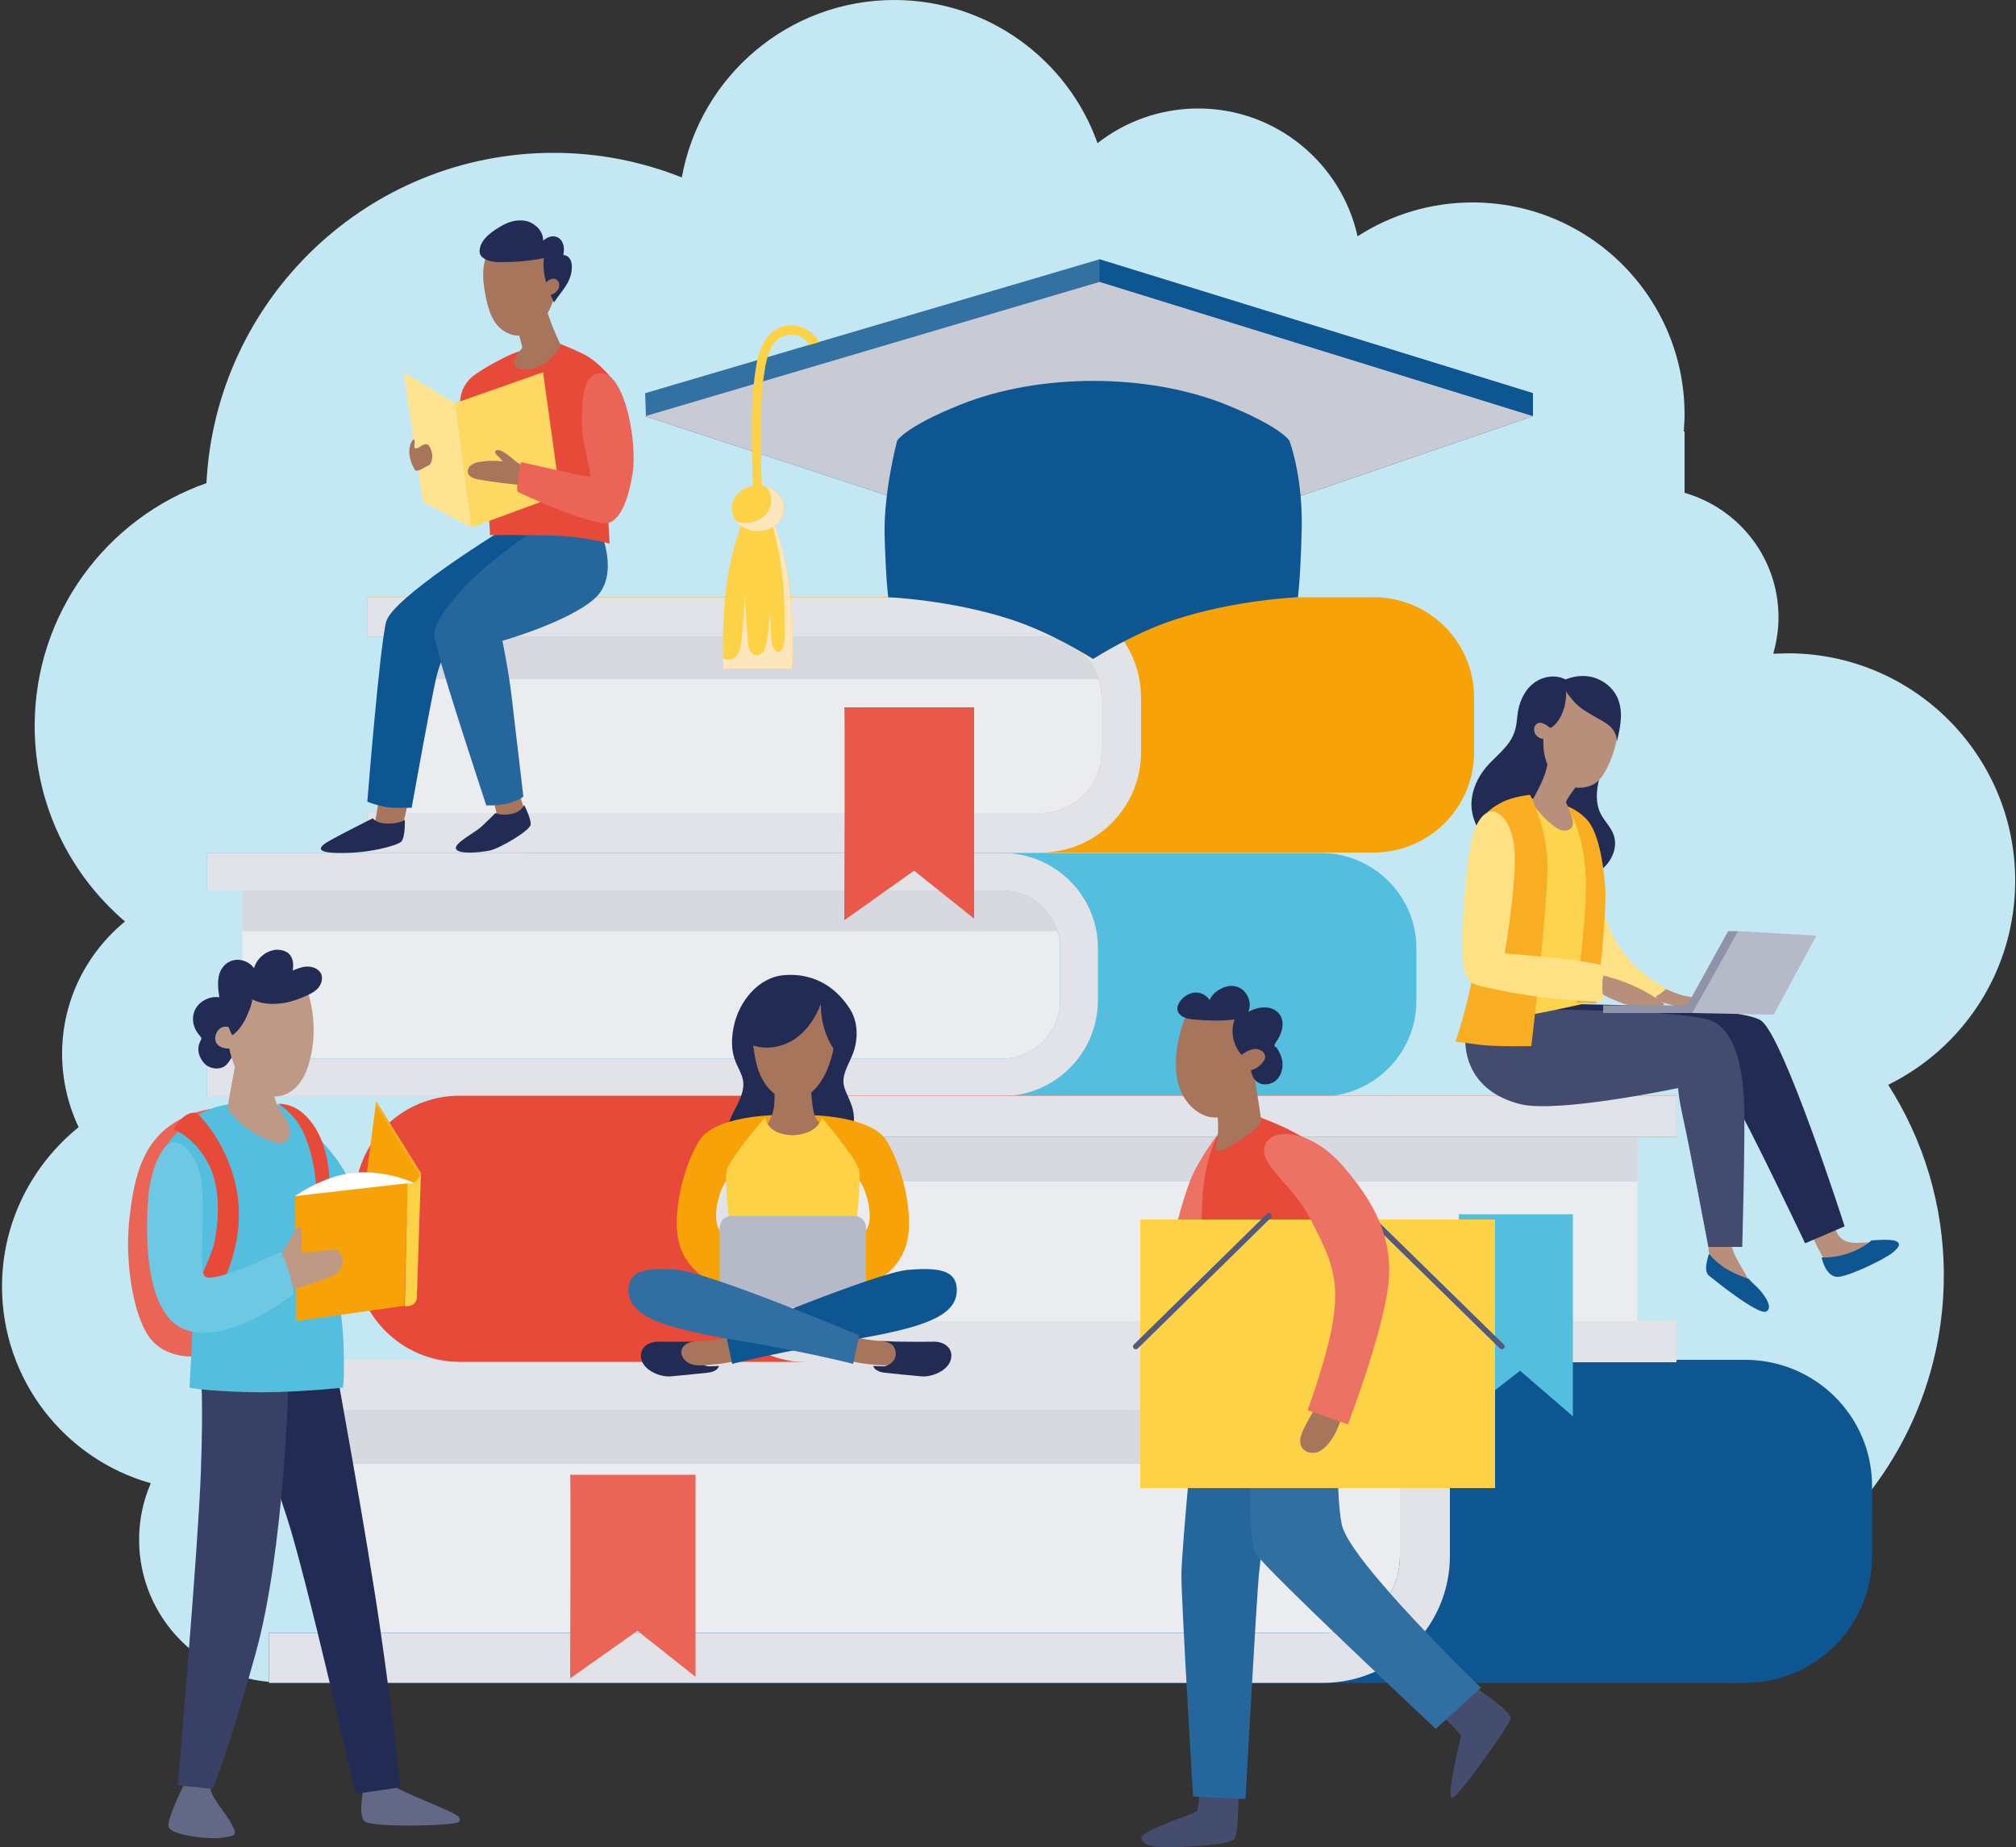 <?xml version="1.0" encoding="utf-8"?>
<!-- Generator: Adobe Illustrator 23.0.1, SVG Export Plug-In . SVG Version: 6.00 Build 0)  -->
<svg version="1.1" xmlns="http://www.w3.org/2000/svg" xmlns:xlink="http://www.w3.org/1999/xlink" x="0px" y="0px"
	 viewBox="0 0 500 458.1" style="enable-background:new 0 0 500 458.1;" xml:space="preserve">
<rect x="0" y="0" width="500" height="458.1" fill="#333333" stroke="none"/>
<style type="text/css">
	.st0{fill:#C3E8F3;}
	.st1{fill:#0D5691;}
	.st2{fill:#EBECF0;}
	.st3{fill:#D7D9E0;}
	.st4{fill:#E2E3E9;}
	.st5{fill:#EB6556;}
	.st6{fill:#54BEDE;}
	.st7{fill:#F7A307;}
	.st8{fill:#E95848;}
	.st9{fill:#3471A3;}
	.st10{fill:#C8CAD4;}
	.st11{fill:none;}
	.st12{fill:#FDD247;}
	.st13{fill:#FDE6BC;}
	.st14{fill:#A6755C;}
	.st15{fill:#25679C;}
	.st16{fill:#222B54;}
	.st17{fill:#E74A38;}
	.st18{fill:#FDD963;}
	.st19{fill:#FEE491;}
	.st20{fill:#B78F7B;}
	.st21{fill:#434B6E;}
	.st22{fill:#FEE184;}
	.st23{fill:#FDD44E;}
	.st24{fill:#F8AD23;}
	.st25{fill:#8E93A8;}
	.st26{fill:#B6B9C7;}
	.st27{fill:#316FA2;}
	.st28{fill:#626886;}
	.st29{fill:#384065;}
	.st30{fill:#BD9986;}
	.st31{fill:#FFFFFF;}
	.st32{fill:#F8AF28;}
	.st33{fill:#6EC8E3;}
	.st34{fill:#454D6F;}
	.st35{fill:#EC7264;}
	.st36{fill:none;stroke:#535A7A;stroke-width:1.382;stroke-linecap:round;stroke-miterlimit:10;}
</style>
<g id="BACKGROUND">
	<path class="st0" d="M499.8,218.4c0-31.1-25.2-56.4-56.4-56.4c-1.2,0-2.4,0.1-3.6,0.1c0.8-2.9,1.3-5.9,1.3-9
		c0-14.7-9.8-27-23.3-30.9v-15.2h-0.2c0.1-1.4,0.2-2.8,0.2-4.2c0-29.1-23.6-52.6-52.6-52.6c-10.5,0-20.3,3.1-28.5,8.4
		c-4-18.1-20.2-31.7-39.5-31.7c-9.4,0-18.1,3.2-25,8.6C264.9,14.9,245.1,0,221.8,0c-26.3,0-48.2,19-52.7,44
		c-9.8-3.9-20.5-6.1-31.8-6.1c-46.1,0-83.8,36.3-86.1,81.9c-24.8,8.7-42.6,32.4-42.6,60.2c0,19.4,8.7,36.8,22.4,48.5
		c-9.5,7.8-15.6,19.6-15.6,32.8c0,6.5,1.5,12.7,4.1,18.2C8,288.8,0.5,303,0.5,319c0,23.2,15.6,42.8,36.9,48.8
		c-1.9,4.3-2.9,9.1-2.9,14c0,19.5,15.8,35.4,35.4,35.4c13.1,0,24.5-7.1,30.7-17.7h265.3c8.9,3,18.4,4.7,28.2,4.7
		c48.6,0,88-39.4,88-88c0-17.4-5.1-33.6-13.8-47.2C487,259.8,499.8,240.6,499.8,218.4z"/>
</g>
<g id="OBJECTS">
	<g>
		<g>
			<g>
				<path class="st1" d="M432.8,337.2H171.4v12.4v55.3v12.4h261.4c17.4,0,31.5-14.1,31.5-31.5v-17.1
					C464.4,351.3,450.3,337.2,432.8,337.2z"/>
				<path class="st2" d="M334.5,412H78.4v-67.7h256.1c7.7,0,14,6.3,14,14V398C348.5,405.8,342.2,412,334.5,412z"/>
				<path class="st3" d="M332.7,344.4H78.4V363h270.1v-2.9C348.5,351.4,341.4,344.4,332.7,344.4z"/>
				<path class="st1" d="M328.2,337.2H66.7v12.4h261.4c10.6,0,19.1,8.6,19.1,19.1v17.1c0,10.6-8.6,19.1-19.1,19.1H66.7v12.4h261.4
					c17.4,0,31.5-14.1,31.5-31.5v-17.1C359.7,351.3,345.6,337.2,328.2,337.2z"/>
				<rect x="95.1" y="372.7" class="st2" width="116.4" height="1.1"/>
				<rect x="157.5" y="384.4" class="st2" width="116.4" height="1.1"/>
				<rect x="91.4" y="396.5" class="st2" width="116.4" height="1.1"/>
				<rect x="248.2" y="372.7" class="st2" width="78.8" height="1.1"/>
			</g>
			<path class="st4" d="M328.2,337.2H66.7v12.4h261.4c10.6,0,19.1,8.6,19.1,19.1v17.1c0,10.6-8.6,19.1-19.1,19.1H66.7v12.4h261.4
				c17.4,0,31.5-14.1,31.5-31.5v-17.1C359.7,351.3,345.6,337.2,328.2,337.2z"/>
		</g>
		<path class="st5" d="M141.4,365.7h31.1v50.1l-14.4-11.4l-16.7,11.8C141.4,416.2,141.6,365.9,141.4,365.7z"/>
	</g>
	<g>
		<g>
			<path class="st6" d="M327.5,211.5H130.3v9.3v41.8v9.3h197.2c13.1,0,23.8-10.6,23.8-23.8v-12.9
				C351.3,222.1,340.6,211.5,327.5,211.5z"/>
			<path class="st2" d="M253.3,267.9H60.1v-51.1h193.2c5.8,0,10.6,4.7,10.6,10.6v29.9C263.9,263.2,259.1,267.9,253.3,267.9z"/>
			<path class="st3" d="M252,216.8H60.1v14.1h203.8v-2.2C263.9,222.2,258.5,216.8,252,216.8z"/>
			<path class="st6" d="M248.5,211.5H51.3v9.3h197.2c8,0,14.4,6.5,14.4,14.4v12.9c0,8-6.5,14.4-14.4,14.4H51.3v9.3h197.2
				c13.1,0,23.8-10.6,23.8-23.8v-12.9C272.3,222.1,261.7,211.5,248.5,211.5z"/>
			<rect x="72.7" y="238.3" class="st2" width="87.8" height="0.8"/>
			<rect x="119.8" y="247" class="st2" width="87.8" height="0.8"/>
			<rect x="69.9" y="256.2" class="st2" width="87.8" height="0.8"/>
			<rect x="188.2" y="238.3" class="st2" width="59.4" height="0.8"/>
		</g>
		<path class="st4" d="M248.5,211.5H51.3v9.3h197.2c8,0,14.4,6.5,14.4,14.4v12.9c0,8-6.5,14.4-14.4,14.4H51.3v9.3h197.2
			c13.1,0,23.8-10.6,23.8-23.8v-12.9C272.3,222.1,261.7,211.5,248.5,211.5z"/>
	</g>
	<g>
		<g>
			<g>
				<path class="st7" d="M340.7,148.1H134.4v9.8v43.7v9.8h206.3c13.7,0,24.9-11.1,24.9-24.9V173
					C365.6,159.2,354.5,148.1,340.7,148.1z"/>
				<path class="st2" d="M263.1,207.2H100.4v-53.4h162.8c6.1,0,11,4.9,11,11v31.3C274.2,202.2,269.2,207.2,263.1,207.2z"/>
				<path class="st3" d="M261.7,153.7H100.4v14.7h173.8v-2.3C274.2,159.3,268.6,153.7,261.7,153.7z"/>
				<path class="st7" d="M258.1,148.1h-167v9.8h167c8.3,0,15.1,6.8,15.1,15.1v13.5c0,8.3-6.8,15.1-15.1,15.1h-167v9.8h167
					c13.7,0,24.9-11.1,24.9-24.9V173C283,159.2,271.9,148.1,258.1,148.1z"/>
				<rect x="113.6" y="176.2" class="st2" width="52.5" height="0.9"/>
				<rect x="123.5" y="185.3" class="st2" width="91.9" height="0.9"/>
				<rect x="110.7" y="194.9" class="st2" width="52.5" height="0.9"/>
				<rect x="195" y="176.2" class="st2" width="62.2" height="0.9"/>
			</g>
			<path class="st4" d="M258.1,148.1h-167v9.8h167c8.3,0,15.1,6.8,15.1,15.1v13.5c0,8.3-6.8,15.1-15.1,15.1h-167v9.8h167
				c13.7,0,24.9-11.1,24.9-24.9V173C283,159.2,271.9,148.1,258.1,148.1z"/>
		</g>
		<path class="st8" d="M209.4,175.4h32.2v52.4l-14.9-11.9l-17.3,12.3C209.4,228.2,209.6,175.6,209.4,175.4z"/>
	</g>
	<g>
		<g>
			<polygon class="st9" points="160,97.5 160.2,103.2 272.7,134.5 380.2,103.1 380.2,97.5 272.7,64.3 			"/>
			<polygon class="st1" points="272.7,134.5 380.2,103.1 380.2,97.5 272.7,64.3 			"/>
			<polygon class="st1" points="160,103.2 272.7,140.1 380.2,103.2 272.7,69.9 			"/>
			<polygon class="st10" points="160,103.2 272.7,140.1 380.2,103.2 272.7,69.9 			"/>
			<path class="st1" d="M319.8,109.3c0,0-1.9-3.4-15.8-9c-19.5-7.8-46.2-7.8-65.7,0c-14,5.6-15.8,9-15.8,9s-3.4,12.7-3.1,23.6
				c0.3,10.9,0.9,15.2,0.9,15.2s15.5,0.6,30.7,5.6c10,3.3,19.1,9.1,20.1,9.7c0,0,0,0.1,0,0.1s0,0,0,0c0,0,0,0,0,0s0,0,0-0.1
				c1-0.6,10.1-6.4,20.1-9.7c15.2-5,30.7-5.6,30.7-5.6s0.6-4.3,0.9-15.2C323.4,118.6,319.8,109.3,319.8,109.3z"/>
		</g>
		<g>
			<path class="st11" d="M195.8,82.9c-3,0.2-4.6,2.8-5.5,5.7l10.6-3.1C199.8,83.8,197.9,82.8,195.8,82.9z"/>
			<path class="st12" d="M195.6,80.7c-3.8,0.3-6.6,3.3-7.8,8.7c-0.1,0.5-0.2,1.1-0.3,1.7c-1.1,6.7-1.1,13.5-1,19.5c0,0,0,0,0,0
				c0,4.7,0.2,9,0.5,13.2l2.2-0.2c-0.3-3.9-0.5-8-0.5-12.4c0-0.2,0-0.4,0-0.6c0-5.9-0.1-12.6,1-19.1c0.1-0.9,0.4-1.9,0.6-2.8
				c0.9-2.9,2.5-5.5,5.5-5.7c2.1-0.2,4,0.9,5.1,2.5l2.3-0.7C201.7,82.2,198.8,80.5,195.6,80.7z"/>
		</g>
		<g>
			<path class="st12" d="M196,146.6c-1.2-10.9-4.9-18.9-4.9-18.9l-2.3-0.1v-0.1l-0.8,0l-0.8,0v0.1l-2.3,0.1c0,0-3.7,7.9-4.9,18.9
				c-1.2,10.9-0.5,19.1-0.5,19.1h7.7h1.6h7.7C196.4,165.7,197.1,157.5,196,146.6z"/>
			<path class="st12" d="M194.5,126c0,3.1-2.9,5.6-6.5,5.6c-3.6,0-6.5-2.5-6.5-5.6c0-3.1,2.9-5.6,6.5-5.6
				C191.5,120.4,194.5,122.9,194.5,126z"/>
			<path class="st13" d="M190,120.7c0.8,0.9,1.3,2.1,1.3,3.4c0,3.1-2.9,5.6-6.5,5.6c-0.7,0-1.4-0.1-2.1-0.3c1.2,1.4,3.1,2.3,5.2,2.3
				c3.6,0,6.5-2.5,6.5-5.6C194.5,123.6,192.6,121.5,190,120.7z"/>
			<path class="st13" d="M191.9,129.7c-0.2-0.1-0.3-0.2-0.5-0.3c2.2,8,3.3,16.3,3.2,24.6c0,3,0.5,7.1-1.5,7.7
				c-0.5,0.2-1.8-1.3-1.8-2.8c-0.1-2.5-0.2-5-0.4-7.4c0,2.6-0.3,5.3-0.8,7.9c-0.2,0.7-0.3,1.5-0.7,2.1c-0.4,0.6-1.1,1.1-1.9,1
				c-0.7-0.1-1.3-0.7-1.6-1.3c-0.3-0.7-0.3-1.4-0.4-2.1c-0.3-3.9-0.5-7.8-0.8-11.7c-0.1,4-0.4,8-0.9,12c-0.2,1.6-0.6,3.4-2.3,4
				c-0.9,0.3-1.6,0.1-2.2-0.1c0.1,1.6,0.1,2.5,0.1,2.5h7.7h1.6h7.7c0,0,0.7-8.2-0.5-19.1C195.1,138.9,193.1,132.7,191.9,129.7z"/>
		</g>
	</g>
	<g>
		<g>
			<path class="st14" d="M94,197.1c-0.2,2.7-0.7,5.4-1.3,8.1c2,0.2,3.9,0.2,5.9-0.1c0.3,0,0.6-0.1,0.8-0.2c0.3-0.2,0.5-0.6,0.6-1
				c0.7-2.1,1.1-4.3,1.2-6.5C98.8,197.7,96.3,197.6,94,197.1"/>
		</g>
		<g>
			<path class="st14" d="M121.7,196.8c0.8,2.1,1.4,4.2,1.8,6.4c2.1-0.7,4.2-1.4,6.3-2.1c0.1,0,0.2-0.1,0.2-0.1c0.1-0.1,0-0.3,0-0.4
				c-0.6-2-1.3-3.9-2-5.9c0-0.1-0.1-0.1-0.1-0.2c-0.1,0-0.1,0-0.2,0C125.6,195,123.6,195.7,121.7,196.8"/>
		</g>
		<path class="st1" d="M123.7,132c-0.5,0.2-26.3,16.3-27.9,22.1c-1.6,5.8-4.7,44.7-4.7,44.7s3.7,1.5,6.8,1.5c3.1,0,4.2,0,4.2,0
			s4.7-26.3,6.1-32.3c1.5-6,3.7-9,5.7-11.1c1.9-2.1,27.8-18.9,27.8-18.9l2.4-6.9L123.7,132z"/>
		<path class="st15" d="M132.9,131.2c0,0-13.9,9.1-20.4,17.4c-6.5,8.2-4.8,8.3-3.7,13.5c1.1,5.2,11.8,37.6,11.8,37.6
			s3.1,0.2,5.8-0.6c2.7-0.8,3.4-1.6,3.4-1.6s-2.1-17.9-2.9-24.7c-0.8-6.8-2.3-13.9-2.3-13.9s16.2-4.6,22.8-10.4
			c6.6-5.8,1.4-17.1,1.4-17.1L132.9,131.2z"/>
		<path class="st16" d="M130,199.6c0,0,1.8,3.5,1.6,4.9c-0.2,1.5-7.7,5.9-10.1,6.4c-2.4,0.5-7.8,1-8.4-0.4c-0.6-1.4,4.8-4.1,6.3-5.5
			c1.5-1.4,3.5-3.4,3.5-3.4s1.6,0.8,4,0.2C129.3,201.4,130,199.6,130,199.6z"/>
		<path class="st16" d="M92.5,202.9c0,0,0.7,1.2,3.1,1.3c3.3,0.2,4.8-0.9,4.8-0.9s0.2,4.5-1,5.5c-1.2,0.9-7.9,2.9-15.8,2.7
			c-5-0.1-4.3-1.3-3.3-2.1C81.4,208.4,92.5,202.9,92.5,202.9z"/>
		<path class="st17" d="M152.4,94.7c0,0-3.6-4.9-7.7-6.9c-4.1-2-7.3-3.1-7.3-3.1s-8.2,2.1-10.5,3.1c-2.3,1-9,4.5-10.6,6.4
			c-1.6,1.9-2.9,4.3-1.9,10.8s5.4,17,6.3,20.6c0.9,3.6,0.8,7.1,0.8,7.1s8.2-0.1,15.7,0.1c7.6,0.2,14,2,14,2s-1.2-17.3-0.3-23.2
			C151.7,105.8,152.4,94.7,152.4,94.7z"/>
		<polygon class="st18" points="112.8,100 116.9,130.8 138.9,122.7 134.7,92.3 		"/>
		<g>
			<path class="st14" d="M123.7,59c-2.1,1.7-3.3,4.3-3.7,6.9c-0.4,2.6,0,5.3,0.5,7.9c0.5,2.2,1.1,4.5,2.4,6.3
				c1.3,1.8,3.5,3.2,5.8,3.1c2-0.1,3.8-1.3,5.1-2.8c3.2-3.4,4.6-8.4,4.1-13c-0.1-0.9-0.2-1.8-0.5-2.6c-0.7-1.9-2.1-3.4-3.8-4.4
				c-1.7-1-3.6-1.6-5.6-1.8c-1.8-0.2-3.7-0.1-5.3,0.8"/>
		</g>
		<g>
			<path class="st14" d="M128.4,81.7c0.3,1.3,0.7,2.6,1,3.8c0.1,0.2,0.1,0.4,0.1,0.6c0,0.3-0.2,0.5-0.4,0.7c-0.4,0.4-0.7,0.9-1,1.4
				c-0.5,0.9-0.8,2.3,0,2.9c0.3,0.2,0.6,0.3,0.9,0.4c1.9,0.4,3.9-0.1,5.6-1.1c1.7-1,3-2.5,4.1-4.1c0.1-0.2,0.2-0.4,0.3-0.6
				c0-0.3-0.1-0.5-0.2-0.7c-1.3-2.7-2.4-5.5-3.3-8.4c-2.6,1.2-4.9,3-6.8,5.1"/>
		</g>
		<g>
			<path class="st16" d="M119,61.7c-0.1,0.5-0.1,1.1,0.2,1.6c0.2,0.3,0.4,0.5,0.7,0.7c1.3,0.9,3,1,4.5,1c3.5,0,7-0.3,10.5-1
				c-0.5,4.4,1.1,7.9,2.5,11c1.9-2.9,4.2-4.9,4.4-8.3c0.1-0.8,0-1.7-0.4-2.4c-0.5-0.8-1-1-1.8-1.1c0.3,0,0.3-1.9,0.2-2.1
				c-0.5-2.8-3.2-3.2-5.1-1.4c0.1-2.2-1.7-4.1-3.8-4.8c-2.1-0.6-4.4-0.1-6.3,1C122.4,57.1,119.4,59.1,119,61.7z"/>
		</g>
		<g>
			<path class="st14" d="M138.7,70.6c0-0.1,0-0.1,0-0.2c-0.2-0.8-0.8-1.4-1.6-1.3c-0.6,0.1-1.1,0.4-1.5,0.8
				c-0.4,0.4-0.8,0.8-1.2,1.2l0.4,0.8c0.2,0.5,0.6,1.1,1.1,1.2c0.3,0.1,0.5,0,0.8,0C137.7,72.8,138.8,71.8,138.7,70.6z"/>
		</g>
		<g>
			<path class="st14" d="M130.9,120.4c-4.1-0.3-8.2-0.8-12.2-1.5c-1-0.2-2.2-0.5-2.6-1.5c-0.3-0.8,0.2-1.7,0.8-2.1
				c0.7-0.5,1.5-0.7,2.3-0.8c1.8-0.3,3.6-0.3,5.5-0.1c-0.5-0.6-1-1.1-1.6-1.7c-0.1-0.2-0.3-0.3-0.3-0.6c0-0.3,0.3-0.5,0.5-0.5
				c0.3,0,0.5,0,0.8,0.1c2.2,0.9,3.7,3.1,6,4c0.4,0.1,0.8,0.3,0.9,0.6c0.1,0.2,0.1,0.5,0.1,0.7c-0.1,1.2-0.2,2.5-0.3,3.7"/>
		</g>
		<path class="st5" d="M149.5,92.6c-5.4-0.6-5.1,7.9-5.2,12.2c-0.1,4.3,2.2,11.4,2.1,13.5c-0.7,0-17.2-3.7-17.2-3.7
			s-1.4,6.9-0.8,7.3c0.6,0.5,19.6,9.2,23,7.6c3.4-1.6,4.9-8.3,5.5-12.1C158.1,109.1,154.9,93.2,149.5,92.6z"/>
		<polygon class="st19" points="112.8,100 100.1,92.3 104.9,124.4 116.9,130.8 		"/>
		<g>
			<path class="st14" d="M104.7,116.3c-0.4,0.2-0.8,0.4-1.3,0.4c-0.1,0-0.2,0-0.3,0c-0.1,0-0.2-0.1-0.2-0.2
				c-0.8-1.3-1.3-2.8-1.4-4.3c0-1.2,0.2-2.5,1.1-3.3c0.5,0.5,0.1,1.3,0.2,2c0,0.1,0,0.1,0.1,0.2c0.1,0.1,0.1,0.1,0.2,0.1
				c0.6,0,1-0.4,1.5-0.7c0.5-0.3,1.1-0.5,1.6-0.2c0.1,0.1,0.2,0.2,0.3,0.4c0.6,1,0.9,2.3,0.6,3.4c-0.1,0.4-0.2,0.8-0.5,1.1
				c-0.2,0.2-0.4,0.3-0.7,0.4c-0.6,0.3-1.1,0.6-1.7,0.9"/>
		</g>
	</g>
	<g>
		<g>
			<g>
				<g>
					<path class="st17" d="M114,271.7h215.5v10.2v45.6v10.2H114c-14.3,0-26-11.6-26-26v-14.1C88,283.3,99.6,271.7,114,271.7z"/>
					<path class="st2" d="M195,333.4h211.1v-55.8H195c-6.4,0-11.5,5.2-11.5,11.5v32.7C183.5,328.2,188.7,333.4,195,333.4z"/>
					<path class="st3" d="M196.5,277.6h209.6v15.4H183.5v-2.4C183.5,283.4,189.3,277.6,196.5,277.6z"/>
					<path class="st17" d="M200.3,271.7h215.5v10.2H200.3c-8.7,0-15.8,7.1-15.8,15.8v14.1c0,8.7,7.1,15.8,15.8,15.8h215.5v10.2
						H200.3c-14.3,0-26-11.6-26-26v-14.1C174.3,283.3,185.9,271.7,200.3,271.7z"/>
					
						<rect x="296.4" y="301" transform="matrix(-1 -1.224647e-16 1.224647e-16 -1 688.671 602.887)" class="st2" width="96" height="0.9"/>
					
						<rect x="244.9" y="310.6" transform="matrix(-1 -1.224647e-16 1.224647e-16 -1 585.8 622.08)" class="st2" width="96" height="0.9"/>
					
						<rect x="299.4" y="320.6" transform="matrix(-1 -1.224647e-16 1.224647e-16 -1 694.812 642.04)" class="st2" width="96" height="0.9"/>
					
						<rect x="201.2" y="301" transform="matrix(-1 -1.224647e-16 1.224647e-16 -1 467.318 602.887)" class="st2" width="64.9" height="0.9"/>
				</g>
			</g>
			<path class="st4" d="M200.3,271.7h215.5v10.2H200.3c-8.7,0-15.8,7.1-15.8,15.8v14.1c0,8.7,7.1,15.8,15.8,15.8h215.5v10.2H200.3
				c-14.3,0-26-11.6-26-26v-14.1C174.3,283.3,185.9,271.7,200.3,271.7z"/>
		</g>
		<path class="st6" d="M361.8,301.1h28.3v50.1L377,339.9l-15.2,11.8C361.8,351.7,362,301.3,361.8,301.1z"/>
	</g>
	<g>
		<g>
			<path class="st20" d="M410.8,244.8c2.2,0.1,4.2,1.4,6.4,2c1.3,0.3,2.8,0.4,4,1.1c0.4,0.2,0.8,0.6,0.6,1c-0.1,0.1-0.2,0.2-0.3,0.3
				c-0.9,0.6-2,0.8-3,0.7c-1.1,0-2.1-0.3-3.1-0.5c-1.2-0.3-2.5-0.6-3.6-1.1c-0.4-0.2-0.7-0.4-0.9-0.7c-0.3-0.4-0.3-1-0.2-1.5
				c0.1-0.5,0.4-1,0.7-1.4"/>
		</g>
		<g>
			<path class="st20" d="M423.7,307.2c0,1.2,0,2.4,0.2,3.7c0.1,0.6,0.2,1.1,0.4,1.6c0.3,0.5,0.7,0.9,1.1,1.3c1.9,1.6,3.9,3.1,6,4.4
				c0.7,0.4,1.5,0.9,2.3,1.2c0.1,0,0.3,0.1,0.4,0c0.3-0.1,0.2-0.5,0.1-0.8c-1.5-3.8-4.7-7.1-4.9-11.1c0-0.3,0-0.7-0.2-1
				c-0.3-0.4-0.9-0.4-1.4-0.4c-1.4,0.1-2.9,0.1-4,0.9"/>
		</g>
		<g>
			<path class="st20" d="M449,305.4c1.1,2.7,2.4,5.3,4,7.8c0.1,0.2,0.3,0.5,0.5,0.6c0.2,0.1,0.5,0.1,0.7,0.1
				c2.4-0.1,4.9-0.7,7.1-1.6c1.4-0.6,2.9-1.4,3.7-2.8c0.2-0.4,0.4-0.9,0-1.2c-0.1-0.1-0.3-0.1-0.5-0.1c-1.4-0.2-2.9,0-4.3,0
				c-1.4,0-3-0.4-3.9-1.5c-0.9-1-1.2-2.4-2-3.6c-1.9,0.8-3.8,1.6-5.7,2.3"/>
		</g>
		<path class="st16" d="M384.4,248.9c0,0,46.8,0.2,52.4,4.2c5.6,4,20.7,51,20.7,51l-9.8,4.2c0,0-13.7-28.9-18.4-36.8
			c-4.7-7.9-19.1-6.5-24-6.8c-4.9-0.2-21.7-0.5-21.7-0.5L384.4,248.9z"/>
		<path class="st21" d="M379.1,250.3c0,0,39.9,0,45.8,3c5.8,3,7.5,12.3,7.7,21.7c0.2,9.3-0.5,34.2-0.5,34.2h-8.4
			c0,0-4.7-24.9-6.1-31.2c-1.4-6.3-1.4-8.2-1.4-8.2s-29.8,6.3-39.1,4c-9.3-2.3-13.7-8.6-13.7-16.1c0-7.5,5.1-9.8,5.1-9.8
			L379.1,250.3z"/>
		<g>
			<path class="st16" d="M388.9,168.9c-2.3-1.7-5.7-1.4-8.1,0.2c-2.4,1.6-3.8,4.4-4.3,7.2c-0.3,1.8-0.3,3.8-1,5.5
				c-1.2,3.3-4.3,5.5-6.7,8.2c-2.7,3.1-4.4,7.3-3.7,11.3c0.7,4.3,3.8,7.8,7.2,10.4c4.5,3.5,9.9,6,15.6,6.3c3.3,0.2,6.7-0.4,9.3-2.4
				c2.6-2,4.1-5.6,3-8.6c-0.7-2-2.4-3.5-3.3-5.4c-1.2-2.5-1-5.6-0.3-8.3c0.8-2.7,2-5.3,2.9-8c0.7-2.2,1.1-4.4,1.3-6.6
				c0.2-2.2,0-4.6-1.3-6.5c-1.1-1.6-3-2.5-5-2.9c-1.9-0.4-3.9-0.3-5.9-0.2"/>
		</g>
		<path class="st22" d="M392.3,202.8c0,0,3.7,4.3,4.2,10.8c0.4,6.5,0.5,13.9,5,21c4.5,7.1,10.9,9.9,11.5,10.4c0.6,0.5-3,2.5-3,2.5
			s-6.1-0.6-9.8-2.5c-3.7-1.9-7.2-1.6-8.4-7.1c-1.2-5.6-0.7-29.3-0.7-29.3L392.3,202.8z"/>
		<g>
			<path class="st20" d="M396.8,241.7c5.6,1.2,11,3.6,15.7,7c0.1,0.1,0.2,0.2,0.2,0.3c0,0.2-0.2,0.3-0.4,0.4c-0.9,0.4-2,0.4-3,0.4
				c-1.6,0-3.3,0-4.8-0.4c-1.9-0.4-3.6-1.2-5.4-2c-1.1-0.5-2.3-1.1-3-2.1c-0.7-1-0.6-2.7,0.6-3.2"/>
		</g>
		<path class="st23" d="M378.5,198l2.7,0.1c0,0,6.8,1.3,8.2,2.8c1.4,1.5,3.8,7.7,4.8,13.5c0.9,5.8-0.3,28.4-0.7,30.2
			c-0.3,1.7-1.2,4.4-1.2,4.4s-14.6,3.3-15.6,2.9c-1-0.3,2.3-24.9,2.4-32.8C379.2,211.1,378.5,198.6,378.5,198z"/>
		<path class="st24" d="M388.4,199.8c0,0,4.3,5.2,4.9,17.7c0.4,7.9-1.7,22.6-1.7,24.9c0,2.3-0.6,6.3-0.6,6.3l4.9,0.1
			c0,0,2.8-22,2.2-29.2s-2-13.4-4.3-16.1S388.4,199.8,388.4,199.8z"/>
		<g>
			<path class="st20" d="M386.7,171.4c-1.2,2.6-2.4,5.2-3.2,7.9c-0.8,2.8-1,5.7-0.3,8.5c0.7,2.8,2.4,5.4,5,6.7
				c2.5,1.3,5.9,1.1,8-0.7c1.1-1,1.8-2.3,2.5-3.6c1.9-4,3.1-8.5,2-12.7c-0.3-1.3-0.9-2.6-1.9-3.5c-0.7-0.7-1.5-1.1-2.4-1.5
				c-3.1-1.4-6.7-1.7-10-0.7"/>
		</g>
		<g>
			<path class="st20" d="M391.6,194c-0.6,1-3.2,4.2-3.2,5c0.5,0.9,0.8,2,1.1,2.6c0.4,1,0.8,2.1,0.5,3.2c-0.3,1-1.6,1.3-2.7,1.1
				c-0.4-0.1-0.7-0.3-1.1-0.5c-2.3-1.5-4.3-3.6-5.9-5.9c-0.2-0.2-0.3-0.5-0.3-0.7c0-0.3,0.1-0.6,0.3-0.8c1.6-3,3.7-6.8,3.6-10.2
				c2.6,1.5,5.6,4.1,7.8,6"/>
		</g>
		<g>
			<path class="st16" d="M388.1,169c0.5,2.1,0.4,4.2-0.1,6.3c-0.4,1.4-1,2.8-2,4s-2.4,1.9-3.9,2c0.2-1.5,0.3-3,0.5-4.5
				c0.1-0.6,0.1-1.2,0.3-1.8C383.5,172.2,385.6,170,388.1,169"/>
		</g>
		<g>
			<path class="st16" d="M387.8,168.9c-0.3,1.6,1,3.2,2,4.4c1.5,1.9,3.1,2.9,5.2,4.1c1.5,0.9,3.1,1.6,4.3,2.7s2.1,3,1.5,4.6
				c1-3.9,2-8.2,0.3-11.8c-1.1-2.4-3.3-4.1-5.8-4.9c-2.5-0.7-5.1-0.4-7.5,0.7"/>
		</g>
		<g>
			<path class="st20" d="M385.4,181.1c-0.2-0.1-0.4-0.3-0.6-0.4c-0.2-0.1-0.4-0.3-0.6-0.4c-1-0.8-2.6-1.8-3.5-0.3
				c-0.6,1,0,2.4,1,2.9c1.2,0.7,2.8,0.5,3.9-0.4"/>
		</g>
		<path class="st24" d="M368.9,201.4c0,0,2.2-2.1,5.1-3.1c2.9-1,5.5-1.2,5.5-1.2s4.1,7.9,4.3,17.1c0.2,9.2-4,45.2-4,45.2
			s-7.9,0.2-12.6-0.3c-4.7-0.6-6.2-0.8-6.2-0.8s3.4-10.2,4.3-16.9c0.9-6.6,3.6-27.5,3.6-31.6C369,205.7,368.9,201.4,368.9,201.4z"/>
		<path class="st22" d="M398.6,239.6c0,0-1.2,2.2-1.2,4.3c0,2.2,0.2,4.5,0.2,4.5s-11.7-0.1-23.9-2.5c-9.5-1.9-9.6-1.6-10.7-6.4
			c-1.1-4.8,0.6-25.2,2-31.2c1.4-6.1,4-7.3,5.4-7.1c1.4,0.2,5.1,2.6,5.3,11c0.2,8.4-2.5,24.2-2.5,24.2s10.9,0.9,16.5,1.6
			C395.2,238.7,398.6,239.6,398.6,239.6z"/>
		<path class="st1" d="M423.9,310.9c0,0-0.4,0.7-0.7,2.7c-0.3,1.9,0.5,2.6,0.5,2.6s12.4,10.2,14.4,9c2-1.2-1.3-5.1-2.5-6.2
			c-1.2-1.1-1.9-1.9-1.9-1.9s-2.9-0.8-6.1-2.8C425,312.5,423.9,310.9,423.9,310.9z"/>
		<path class="st1" d="M451.8,311.8c0,0,1,5.2,4.3,4.8c3.3-0.4,11.6-4.6,13.2-5.9c1.6-1.3,2.3-2.3,1-2.9c-1.3-0.7-6.2-0.2-6.2-0.2
			s-1.9,1.9-5.7,3.2C455,312,451.8,311.8,451.8,311.8z"/>
		<g>
			<rect x="397.6" y="249.3" class="st25" width="21.3" height="1.9"/>
			<polygon class="st25" points="418.1,249.9 428.6,230.9 431.1,230.9 420.2,251.2 416.3,251.2 			"/>
			<polygon class="st26" points="431.1,230.9 450.5,232 439.9,251.6 419.7,251.2 			"/>
		</g>
	</g>
	<g>
		<g>
			<path class="st16" d="M209.2,268.6c-0.2-2.5,1.3-4.7,2.2-7c1.5-3.6,1.5-8.1-0.6-11.4c-4.1-6.4-10-8.9-16.3-8.4
				c-6.5,0.5-11.3,6.7-12.5,12.7c-0.6,2.8-0.7,5.7,0.3,8.4c0.6,1.7,1.7,3.3,2,5.1c0.4,2.8-1.2,5.4-2.5,8c-1.3,2.5-2.2,5.7-0.7,8.1
				c1,1.6,2.9,2.3,4.7,2.9c3.4,1,6.8,1.7,10.3,1.8c4.3,0.2,8.9-0.3,12.1-3.1c3.3-2.8,4.5-7.8,2.9-11.9
				C210.5,272,209.4,270.4,209.2,268.6z"/>
		</g>
		<g>
			<path class="st7" d="M200.5,276.5c0,0,15.5,0,19.4,6.4c3.9,6.4,6.4,17.1,5.3,23.8c-1.1,6.7-5.6,9.9-9.9,12.1
				c-4.3,2.2-8.5,2.8-8.5,2.8l0.9-9.9c0,0,5.6-4.4,7-6.4c2-2.8,0.6-8.2-0.5-10.7c-1.7-4-6.5-6.7-6.5-6.7L200.5,276.5z"/>
			<path class="st7" d="M192.8,276.5c0,0-15.5,0-19.4,6.4c-3.9,6.4-6.4,17.1-5.3,23.8c1.1,6.7,5.6,9.9,9.9,12.1
				c4.3,2.2,8.5,2.8,8.5,2.8l-0.9-9.9c0,0-5.6-4.4-7-6.4c-2-2.8-0.6-8.2,0.5-10.7c1.7-4,6.5-6.7,6.5-6.7L192.8,276.5z"/>
		</g>
		<g>
			<path class="st14" d="M187.2,249.8c-1.1,3.4-0.8,7.2-0.2,10.7c0.4,2.8,1,5.6,2.6,8c1.5,2.4,4.1,4.3,6.9,4.3
				c3.9,0,6.9-3.6,8.5-7.2c1.8-4.1,2.5-8.7,2.1-13.2c-0.1-1.3-0.4-2.7-1.3-3.6c-0.8-0.8-1.9-1.2-3.1-1.4c-5.3-1.2-11.1-0.1-15.7,2.8
				"/>
		</g>
		<g>
			<path class="st14" d="M191.9,268.4c0.2,1.9,0.3,3.8,0.1,5.7c-0.2,1.9-0.9,3.8-2.1,5.2c-0.2,0.2-0.4,0.4-0.4,0.7
				c-0.1,0.4,0.3,0.8,0.7,1c3.9,2.6,9.6,2.2,13.1-1c0.2-0.2,0.4-0.4,0.4-0.6c0.1-0.4-0.3-0.8-0.6-1.1c-1.1-1.1-1.4-2.8-1.6-4.3
				c-0.2-1.7-0.4-3.4-0.4-5.1c-2.7,0.6-5.5,0.8-8.2,0.6"/>
		</g>
		<g>
			<path class="st16" d="M184.6,258.2c3.4,2.2,8,2,11.6,0c3.5-2,6-5.5,7.4-9.3c-0.1,4.6,1.4,9.2,4.3,12.8c0.3-1.5,0.5-3,0.6-4.6
				c0.1-1.6,0.2-3.3-0.2-4.9c-0.3-1.6-1.1-3.1-2.3-4.2c-1.9-1.7-4.7-2-7.2-2c-2.8-0.1-5.6,0.1-8.2,1.1c-1,0.4-1.9,0.9-2.7,1.6
				c-0.6,0.5-1.2,1-1.6,1.7c-0.4,0.6-0.7,1.4-0.9,2.1c-0.5,1.9-0.7,3.8-0.6,5.7"/>
		</g>
		<path class="st12" d="M212.9,289.6c-1.4-3.4-9.1-12.5-9.1-12.5s-0.5,4-7,4.4c-0.1,0-0.1,0-0.2,0c-0.1,0-0.1,0-0.2,0
			c-6.5-0.3-6.6-4.5-6.6-4.5s-8,9.3-9.4,12.7c-1.4,3.4,2.6,30,2.6,30l13,0.8l0,0.1l0.7,0l0.7,0l0-0.1l13-0.8
			C210.3,319.6,214.3,293,212.9,289.6z"/>
		<path class="st26" d="M214.8,324.2h-36.3v-19.7c0-1.7,1.3-3,3-3h30.3c1.7,0,3,1.3,3,3V324.2z"/>
		<path class="st16" d="M176.8,332.6c0,0-3.5-0.3-4,2.4c-0.5,2.7,2.1,3.8,2.9,3.8c0.9,0,2.6-0.1,2.6-0.1s-0.1,1.4-2.9,1.7
			c-2.8,0.3-6.7,0.7-9.1,0.9c-2.4,0.2-6.4-1.3-7.2-4.1c-0.8-2.9,1.7-4.7,4.6-4.5C167.4,332.8,176.8,332.6,176.8,332.6z"/>
		<g>
			<g>
				<path class="st14" d="M208.9,330.3c3.1,1.4,6.6,2.2,10,2.2c1,0,2,0,3,0.3c1,0.3,1.9,0.9,2.2,1.8c0.5,1.4-0.6,2.9-1.9,3.5
					s-2.9,0.5-4.3,0.4c-3.5-0.3-7.2-0.6-10.2-2.4c-0.2-0.1-0.3-0.2-0.4-0.4c-0.2-0.3,0-0.6,0.1-0.9
					C207.8,333.3,208.4,331.8,208.9,330.3"/>
			</g>
			<g>
				<path class="st14" d="M184.3,330.3c-3.1,1.4-6.6,2.2-10,2.2c-1,0-2,0-3,0.3c-1,0.3-1.9,0.9-2.2,1.8c-0.5,1.4,0.6,2.9,1.9,3.5
					s2.9,0.5,4.3,0.4c3.5-0.3,7.2-0.6,10.2-2.4c0.2-0.1,0.3-0.2,0.4-0.4c0.2-0.3,0-0.6-0.1-0.9C185.4,333.3,184.8,331.8,184.3,330.3
					"/>
			</g>
			<path class="st1" d="M225.1,314.9c8-0.7,12,0.2,12.2,4.7c0.3,6.9-8.7,9.7-26.4,12.7c-17.7,2.9-29.3,5.9-29.3,5.9l-1.5-7.1
				C180.2,331.1,217.2,315.6,225.1,314.9z"/>
			<path class="st27" d="M168.1,314.9c-8-0.7-12,0.2-12.2,4.7c-0.3,6.9,8.7,9.7,26.4,12.7c17.7,2.9,29.3,5.9,29.3,5.9l1.5-7.1
				C213,331.1,176.1,315.6,168.1,314.9z"/>
		</g>
		<path class="st16" d="M218.1,332.6c0,0,3.5-0.3,4,2.4c0.5,2.7-2.1,3.8-2.9,3.8c-0.9,0-2.6-0.1-2.6-0.1s0.1,1.4,2.9,1.7
			c2.8,0.3,6.7,0.7,9.1,0.9c2.4,0.2,6.4-1.3,7.2-4.1c0.8-2.9-1.7-4.7-4.6-4.5C227.5,332.8,218.1,332.6,218.1,332.6z"/>
	</g>
	<g>
		<path class="st28" d="M90.2,443.3c0,0-1.5,6.8,0.2,8.3s16.5,1.1,19.6,0.8c3.2-0.3,4.5-0.3,3.9-1.7c-0.6-1.4-15.3-6.5-16-7.9
			c-0.8-1.4-1.4-2.9-1.4-2.9L90.2,443.3z"/>
		<path class="st28" d="M46.3,441.2c0,0-5,9.7-4.5,11.8c0.5,2.1,10.1,3.2,13.3,2.7c3.2-0.5,3.9-0.5,2.4-3.3
			c-1.5-2.9-5.3-6.8-5.3-9.1c0-2.3,0.6-3.3,0.6-3.3L46.3,441.2z"/>
		<path class="st16" d="M83.4,339.6c0,0,7.5,40.9,10.9,64.3c3.4,23.4,5,39.3,5,39.3l-11.1,1.6c0,0-12.3-54.1-17-68.4
			c-4.8-14.3-5.7-19.8-5.7-19.8l1.4-20.4L83.4,339.6z"/>
		<path class="st29" d="M71.6,341.2c0,0-0.9,42.5-8.2,68.8c-7.3,26.3-10.7,33.6-10.7,33.6l-8.6-0.9c0,0,5-58.4,5.7-77.2
			c0.7-18.9,0-25,0-25L71.6,341.2z"/>
		<path class="st5" d="M60.7,275.8c0,0-7.5-3.5-17.3,2.5c-8.4,5.2-10.3,14.3-11.4,24.8c-1,10.6,1.2,24.1,5.6,29.2
			c4.4,5.1,12.2,4.3,14.6,3.5c2.5-0.8,9.1-21.2,10.4-31.7C64.1,293.7,60.7,275.8,60.7,275.8z"/>
		<path class="st6" d="M41.4,283.9c0,0,4.2-6.4,10.8-8.9c6.5-2.6,17.3-1.4,19.2-0.5c2,0.9,4.2,3.2,6.2,10.1c1.6,5.8,7.3,38,7.6,48.6
			c0.3,10.6-0.2,10.9-0.2,10.9s-12.9,1.4-23.6,1.1c-10.8-0.3-14.4-1.1-14.4-1.1s2.1-36.3,1.2-45.6C47.3,289.3,41.4,283.9,41.4,283.9
			z"/>
		<g>
			<path class="st30" d="M59,260.4c-0.8,4.4-1.6,8.8-2.4,13.2c-0.1,0.4-0.1,0.7-0.1,1.1c0.1,0.4,0.3,0.7,0.6,1.1
				c2.7,3.3,6.3,5.8,10.2,7.2c1.1,0.4,2.5,0.7,3.5,0.1c1.2-0.8,1.3-2.5,0.9-3.8c-0.6-2-2.1-3.6-3-5.5c-0.9-1.9-1.2-4.2-0.8-6.3
				c0.1-0.8,0.4-1.6,0.1-2.4c-0.2-0.7-0.7-1.2-1.3-1.7c-1-0.9-2-1.9-3.3-2.5c-1.2-0.6-2.7-0.8-4-0.3"/>
		</g>
		<g>
			<path class="st16" d="M71.4,243.2c0.7-1.1,1.3-2.3,1.3-3.6c0.1-1.3-0.4-2.7-1.4-3.4c-0.8-0.5-1.7-0.7-2.7-0.7
				c-2.6,0.2-4.9,2.1-5.6,4.6c-0.8-1.2-2.3-2-3.8-2.1c-1.5-0.1-3,0.6-3.9,1.8c-1.6,2-1.3,4.9-0.9,7.5c-2.5-0.4-5.3,1.1-6.2,3.5
				c-0.7,1.8-0.3,4,1,5.6c1,1.3,0.9,0.8,0.3,2.2c-0.4,1-0.4,2.1,0,3.2c0.5,1.2,1.3,2.3,2.5,2.8c1.2,0.5,2.6,0.5,3.7-0.2
				c0.6-0.4,1-1,1.4-1.6c1.4-2.3,1.5-5.3,0.5-7.8"/>
		</g>
		<g>
			<g>
				<path class="st14" d="M56.9,259.7C56.9,259.7,56.9,259.7,56.9,259.7C56.9,259.7,56.9,259.7,56.9,259.7L56.9,259.7z"/>
			</g>
			<g>
				<path class="st30" d="M76.6,246.8c-0.1-0.4-0.3-0.9-0.7-1.2c-0.3-0.2-0.7-0.2-1.1-0.2c-1.6,0-3.2,0-4.8,0c-2.6,0-5.4,0-7.7,1.3
					c-2.3,1.3-3.8,3.7-4.5,6.3c-0.7,2.5-1,4.1-1,6.7c0.7,3.4,1.9,6.8,4.4,9.2c2.5,2.5,6.3,3.8,9.5,2.5c3.6-1.4,5.5-5.4,6.3-9.2
					C78.2,257.2,78,251.8,76.6,246.8z"/>
			</g>
		</g>
		<g>
			<path class="st30" d="M60.1,257.2c-0.2-0.4-0.5-0.8-0.9-1.2c-1.1-1-3.2-2-4.6-1c-0.8,0.6-1.3,1.7-1.2,2.7
				c0.1,1.8,2.1,2.4,3.6,2.3c0.4,0,3.9-0.7,3.7-1.3C60.5,258.2,60.3,257.7,60.1,257.2z"/>
		</g>
		<g>
			<path class="st16" d="M57.6,256.7c-1.3-2.3-1.7-4.8-0.9-6.5c0.8-1.7,3.1-3.6,4.8-4.3c0.1-0.1,0.2-0.3,0.3-0.3
				c0.2,0,0.4,0.2,0.5,0.4c0.8,2-0.3,4-1.1,6C59.6,255.6,57.6,256.7,57.6,256.7z"/>
		</g>
		<g>
			<path class="st16" d="M61.5,247.2c2.1,1.4,4.6,1.9,7.1,1.7c2.5-0.1,4.9-0.9,7.2-1.9c1.1-0.5,2.3-1.1,3.1-2
				c0.8-0.9,1.2-2.3,0.8-3.4c-0.5-1.2-1.8-1.8-3-1.9c-1.3-0.1-2.5,0.3-3.7,0.8c-4,1.6-9.7,2.1-13,4.9"/>
		</g>
		<path class="st6" d="M74.9,278.1c0,0,7.1,6.4,10.4,12.1c3.3,5.8,5.8,14.8,5.8,14.8l-12.4-0.2L74.9,278.1z"/>
		<path class="st17" d="M43.1,280.1c0,0,5.3,1.8,8.8,8.9c3.5,7.1,1.8,17,1.1,19.8c-0.8,2.9-4.2,10.1-4.2,10.1l-0.5,4.8
			c0,0,5.9-1.6,8.8-10.1c3.2-9.6,2.7-18-0.6-25.9s-7.7-11.7-7.7-11.7s-1.4-0.5-3.2,0.9C43.7,278.4,43.1,280.1,43.1,280.1z"/>
		<path class="st17" d="M69,273.7c0,0,3.3-0.2,6.2,2.4c7,6.2,6.5,17.6,6.5,17.6l-3.3,0.3c0,0-0.3-6.2-2.6-11.9
			C73.7,276.4,69,273.7,69,273.7z"/>
		<g>
			<polygon class="st7" points="104.4,290.9 93.3,273.1 89.6,301.4 103.3,301.9 			"/>
			<path class="st31" d="M73.2,296.6c0,0,6.9-5.1,14.8-5.8c7.9-0.7,14.6,2.5,14.6,2.5s-4.6,2.3-10.1,3.2c-5.5,0.8-18.1,2.3-18.1,2.3
				L73.2,296.6z"/>
			<polygon class="st7" points="73.2,296.6 73.4,327.6 100.3,323.8 101.1,293.4 			"/>
			<polygon class="st32" points="104.3,291.9 104.4,290.9 93.3,273.1 93.2,274 			"/>
			<path class="st12" d="M101.1,293.4c0,0,1.1,0.2,2.1-0.5c0.9-0.7,1.2-2,1.2-2l-1,30.4c0,0,0.2,1.5-1,2.2c-1.1,0.6-2,0.4-2,0.4
				L101.1,293.4z"/>
		</g>
		<g>
			<path class="st30" d="M69.8,311.3c1-2.2,2.3-4.4,3.7-6.5c0.2-0.3,0.5-0.6,0.8-0.5c0.3,0.1,0.5,0.5,0.5,0.9
				c0.1,1.6,0.1,3.1-0.1,4.7c0,0.2,0,0.4,0.1,0.5c0.1,0.1,0.2,0.1,0.3,0.1c2.6,0.2,5.2-0.6,7.7-0.5c0.4,0,0.7,0,1.1,0.2
				c0.3,0.2,0.5,0.5,0.7,0.8c0.7,1.4,0.5,3.3-0.7,4.4c-0.7,0.7-1.7,1.1-2.6,1.5c-3.2,1.2-6.4,2.2-9.7,3c-0.2,0.1-0.5,0.1-0.7,0
				c-0.2-0.1-0.3-0.4-0.4-0.6c-0.7-2.6-0.9-5.3-0.6-8"/>
		</g>
		<path class="st33" d="M41.4,283.9c0,0,3-3,7,3.8c3.9,6.8,0.3,26.8,2.4,28.8c2.1,2,18.9-6.1,18.9-6.1s1.5,3,2.4,6.5
			s0.6,4.1,0.6,4.1s-16.7,13.2-27.3,8.5c-10.6-4.7-9.1-28.1-8.5-33.8C37.9,287.2,41.4,283.9,41.4,283.9z"/>
	</g>
	<g>
		<path class="st34" d="M297.6,443c0,0-0.3,5.7-0.8,6.2c-0.5,0.5-13.8,4.7-13.7,6.5c0.2,1.9,2.6,2.5,8.5,2.3
			c5.9-0.2,13.8-0.6,14.7-2.2c0.9-1.6,0.9-12.3,0.9-12.3L297.6,443z"/>
		<path class="st34" d="M357.5,425.4c0,0,5,4.3,4.8,5.3c-0.2,0.9-3.6,14.7-2.2,15.1c1.4,0.3,14.1-17.9,14.6-19.6
			c0.5-1.7-9.3-8.1-9.3-8.1L357.5,425.4z"/>
		<path class="st15" d="M296.8,345.5c0,0-3.8,38.7-3.8,45.2c0,6.5,2.9,54.8,2.9,54.8l13,0.6c0,0,2.7-48.9,3.3-55.4
			c0.6-6.5,5.1-40.2,5.1-40.2L296.8,345.5z"/>
		<path class="st27" d="M310.2,342.7c0,0-1.2,38.5,1.2,42.5c2.5,4,44.7,43.5,44.7,43.5l11.2-10.2c0,0-32.6-31.4-34.5-40.4
			c-1.9-9-0.6-33.2-0.6-33.2L310.2,342.7z"/>
		<path class="st35" d="M302.5,280.7c0,0-5.1,6.4-7.3,12s-4.2,14.3-4.2,14.3l10.6,1.1c0,0,2.3-14.6,2.5-18.5
			C304.3,285.7,302.5,280.7,302.5,280.7z"/>
		<path class="st17" d="M302.5,280.7c0,0-2.9,4.2-4,13.2c-1.1,9-0.5,39.7-0.5,39.7l35.9,0.2c0,0,1.6-33.1-1.1-40.8
			c-2.6-7.8-9.1-10.7-12.2-12.4c-3.1-1.7-8-3.5-8-3.5s-3.2,4.6-5.5,5.1C304.7,282.6,302.5,280.7,302.5,280.7z"/>
		<g>
			<rect x="282.8" y="302.4" class="st12" width="88" height="66.6"/>
			<line class="st36" x1="281.7" y1="333.9" x2="314.7" y2="301.5"/>
			<line class="st36" x1="372.5" y1="333.9" x2="339.4" y2="301.5"/>
		</g>
		<g>
			<path class="st14" d="M295,249.9c-1.8,3.7-3,7.8-3.3,11.9c-0.2,3.1,0,6.3,1.3,9.1c1.3,2.8,3.7,5.2,6.7,6c0.9,0.2,1.9,0.3,2.8,0.1
				c0.8-0.2,1.6-0.6,2.3-1c3.4-2.1,5.7-5.8,6.2-9.7c0.4-3.2-0.3-6.4-1.1-9.5c-0.3-1.4-0.7-2.9-1.7-4c-1.4-1.5-3.6-1.9-5.6-2.1
				c-2.6-0.3-5.1-0.7-7.7-1"/>
		</g>
		<g>
			<path class="st14" d="M301.6,274.7c0.7,3.1,0.7,6.3,0,9.4c-0.1,0.4-0.2,0.9,0.1,1.1c0.1,0.1,0.3,0.1,0.5,0.1c0.7,0,1.4-0.3,2-0.6
				c2.7-1.4,5.3-3.1,7.6-5.2c0.4-0.4,0.8-0.7,0.9-1.3c0.1-0.4,0-0.7,0-1.1c-0.5-3.6-1.1-7.1-1.6-10.7c0-0.2-0.1-0.4-0.2-0.5
				c-0.2-0.1-0.5,0.1-0.6,0.2c-1.9,1.7-3.8,3.5-5.7,5.2c-1.2,1.1-2.5,2.3-3.2,3.8"/>
		</g>
		<g>
			<path class="st14" d="M326.4,349c-1.1,1.6-2.1,3.4-3,5.2c-0.4,0.8-0.7,1.6-0.9,2.5c-0.1,0.9,0,1.8,0.6,2.5c0.8,1,2.4,1.3,3.6,0.9
				c1.2-0.4,2.2-1.4,3-2.4c1.4-1.8,2.4-4,3-6.3c0.1-0.4,0.1-0.7,0-1.1c-0.2-0.6-1-0.8-1.6-0.9c-1.5-0.2-3.1-0.4-4.6-0.5"/>
		</g>
		<g>
			<path class="st16" d="M316.1,259.3c0-0.3,0.1-0.5,0.3-0.8c1.5-2,2.4-4.9,1-6.9c-0.8-1.2-2.3-1.8-3.7-1.8c-1.4,0-2.8,0.4-4.1,1.1
				c1.1-2.5-0.5-5.7-3.1-6.3c-2.3-0.6-5.6,1.1-6.5,3.4c-0.7-1.2-2.1-1.9-3.5-1.9c-1.6,0.1-3.2,1.1-4,2.5c-0.3,0.5-0.5,1-0.5,1.5
				c0,0.9,0.7,1.7,1.5,2.1c0.8,0.4,1.7,0.5,2.6,0.6c3.4,0.3,6.8,0.4,10.1,0c-1.5,3.9,0.4,8.7,4,10.6c-0.1,1.7,0.1,3.6,1.4,4.7
				c1.2,1.1,3.1,1,4.5,0.1c1.3-0.9,2-2.6,2-4.2c0-1.6-0.7-3.1-1.6-4.4C316.3,259.7,316.1,259.5,316.1,259.3z"/>
		</g>
		<g>
			<path class="st14" d="M312.6,260.4c-0.9-0.5-2-0.3-2.9,0.1c-0.9,0.4-1.6,1-2.4,1.5l0,0.4c0.1,0.9,0.3,2,1,2.5
				c1.6,1.3,4-0.2,4.9-1.5C314.1,262.4,314,261.1,312.6,260.4z"/>
		</g>
		<path class="st35" d="M313.6,284.5c-0.9,4.9,6.8,8.8,11.6,18.2c4.9,9.3,6.8,14.2,5.6,23.5c-1.2,9.3-6.5,23.5-6.5,23.5l10,3.5
			c0,0,9.8-25.4,10.2-37c0.5-11.6-5.5-20.1-11.2-26.8C324.7,279.3,314.5,279.6,313.6,284.5z"/>
	</g>
</g>
<g id="DESIGNED_BY_FREEPIK">
</g>
</svg>

